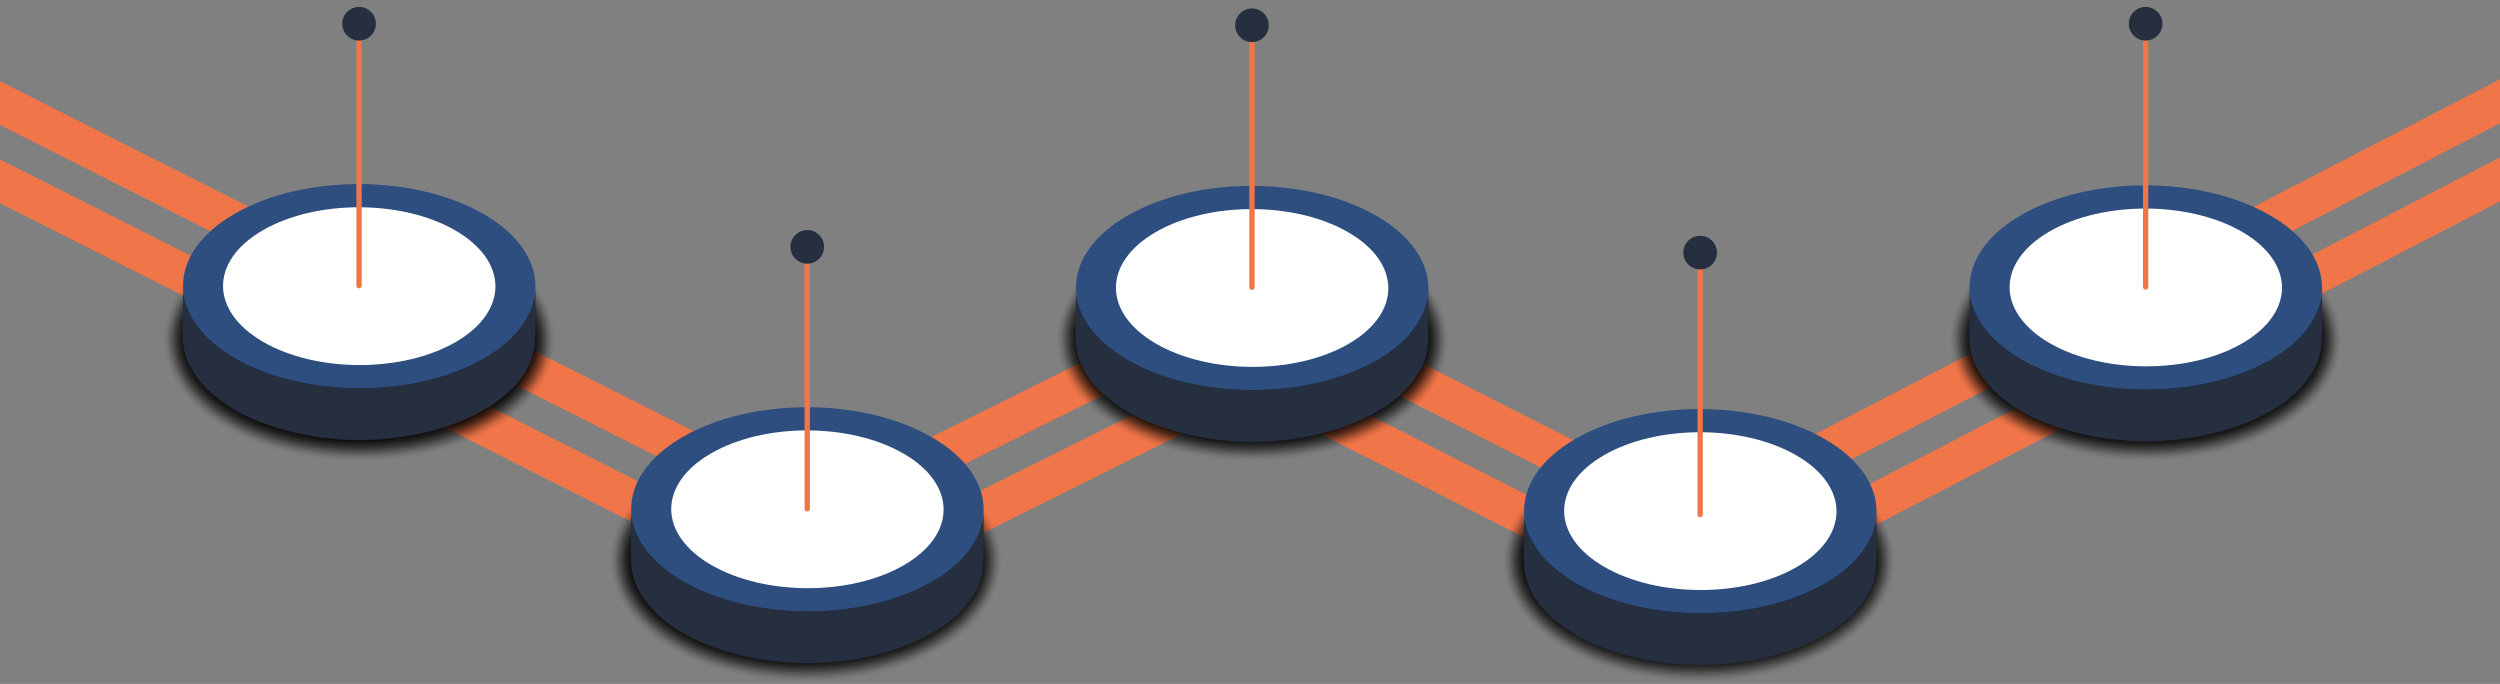 <svg xmlns="http://www.w3.org/2000/svg" width="1367.261" height="374.061" viewBox="0 0 1367.261 374.061">
  <rect x="0" y="0" width="1367.261" height="374.061" fill="#808080" stroke="none"/>
  <g id="Group_799" data-name="Group 799" transform="translate(1 -3268.762)">
    <path id="Path_998" data-name="Path 998" d="M1367.261,1145.091,924.038,1374.779l-239.31-121.388L447.144,1371.772,0,1146.23v23.949l447.085,225.512,237.556-118.367,239.5,121.485,443.12-229.634Z" transform="translate(-1 2166.979)" fill="#f07549"/>
    <path id="Path_999" data-name="Path 999" d="M1367.261,1265.091,924.038,1494.779l-239.31-121.388L447.144,1491.772,0,1266.23v23.949l447.085,225.512,237.556-118.367,239.5,121.485,443.12-229.634Z" transform="translate(-1 2089.745)" fill="#f07549"/>
    <g id="Group_739" data-name="Group 739" transform="translate(820.16 3507.821)">
      <g id="Group_594" data-name="Group 594">
        <path id="Path_827" data-name="Path 827" d="M2403.555,1826.265c-27.759,0-54.066-6.363-74.075-17.913-22.083-12.75-34.259-30.4-34.286-49.706-.026-19.2,11.981-36.76,33.814-49.447,19.9-11.566,46.159-17.936,73.935-17.936,27.758,0,54.063,6.362,74.07,17.914,22.083,12.749,34.259,30.4,34.286,49.7.028,19.2-11.984,36.764-33.821,49.454C2457.581,1819.9,2431.328,1826.265,2403.555,1826.265Z" transform="translate(-2295.194 -1691.263)" opacity="0"/>
        <path id="Path_828" data-name="Path 828" d="M2331.389,1711.964c19.8-11.506,45.909-17.792,73.4-17.792,27.476,0,53.634,6.28,73.537,17.772,21.8,12.584,33.727,29.932,33.755,48.781.028,18.75-11.74,36.012-33.293,48.538-19.793,11.5-45.9,17.788-73.39,17.788s-53.637-6.28-73.542-17.771c-21.8-12.585-33.728-29.934-33.756-48.785C2298.076,1741.746,2309.841,1724.486,2331.389,1711.964Z" transform="translate(-2297.042 -1693.111)" opacity="0.027"/>
        <path id="Path_829" data-name="Path 829" d="M2333.77,1714.73c19.7-11.446,45.66-17.649,72.872-17.648,27.193,0,53.2,6.2,73,17.63,21.509,12.418,33.2,29.464,33.224,47.86.029,18.3-11.5,35.261-32.765,47.622-19.69,11.443-45.65,17.644-72.86,17.644-27.194,0-53.206-6.2-73.009-17.628-21.508-12.419-33.2-29.467-33.225-47.864C2300.985,1744.045,2312.505,1727.087,2333.77,1714.73Z" transform="translate(-2298.889 -1694.958)" opacity="0.055"/>
        <path id="Path_830" data-name="Path 830" d="M2336.151,1717.495c19.592-11.386,45.41-17.505,72.341-17.5,26.911,0,52.774,6.115,72.472,17.487,21.221,12.252,32.664,29,32.693,46.94.029,17.851-11.251,34.51-32.237,46.706-19.587,11.383-45.4,17.5-72.329,17.5-26.912,0-52.777-6.115-72.476-17.486-21.221-12.253-32.665-29-32.694-46.943C2303.893,1746.344,2315.17,1729.687,2336.151,1717.495Z" transform="translate(-2300.737 -1696.806)" opacity="0.082"/>
        <path id="Path_831" data-name="Path 831" d="M2338.531,1720.261c19.489-11.326,45.161-17.362,71.81-17.36,26.629,0,52.345,6.032,71.939,17.345,20.934,12.086,32.132,28.528,32.163,46.019.03,17.4-11.007,33.759-31.709,45.79-19.484,11.323-45.151,17.358-71.8,17.356-26.63,0-52.347-6.031-71.942-17.344-20.934-12.087-32.134-28.531-32.164-46.022C2306.8,1748.643,2317.835,1732.289,2338.531,1720.261Z" transform="translate(-2302.584 -1698.654)" opacity="0.109"/>
        <path id="Path_832" data-name="Path 832" d="M2340.912,1723.026c19.386-11.266,44.912-17.219,71.279-17.217,26.347,0,51.914,5.949,71.406,17.2,20.647,11.92,31.6,28.061,31.632,45.1.031,16.952-10.762,33.008-31.18,44.873-19.381,11.263-44.9,17.214-71.267,17.213-26.348,0-51.917-5.949-71.409-17.2-20.648-11.921-31.6-28.063-31.633-45.1C2309.709,1750.942,2320.5,1734.889,2340.912,1723.026Z" transform="translate(-2304.432 -1700.502)" opacity="0.136"/>
        <path id="Path_833" data-name="Path 833" d="M2343.294,1725.791c19.282-11.206,44.662-17.075,70.748-17.073,26.065,0,51.485,5.866,70.873,17.06,20.36,11.755,31.07,27.593,31.1,44.178.031,16.5-10.518,32.256-30.653,43.957-19.277,11.2-44.653,17.071-70.736,17.068-26.065,0-51.486-5.866-70.876-17.06-20.36-11.755-31.07-27.595-31.1-44.18C2312.618,1753.241,2323.165,1737.489,2343.294,1725.791Z" transform="translate(-2306.28 -1702.349)" opacity="0.164"/>
        <path id="Path_834" data-name="Path 834" d="M2345.675,1728.557c19.18-11.146,44.413-16.932,70.217-16.93,25.783,0,51.055,5.784,70.34,16.918,20.073,11.589,30.538,27.125,30.57,43.257.032,16.053-10.274,31.506-30.124,43.041-19.174,11.143-44.4,16.928-70.205,16.925-25.784,0-51.057-5.783-70.344-16.917-20.073-11.59-30.539-27.127-30.571-43.26C2315.526,1755.54,2325.83,1740.089,2345.675,1728.557Z" transform="translate(-2308.128 -1704.197)" opacity="0.191"/>
        <path id="Path_835" data-name="Path 835" d="M2348.056,1731.323c19.076-11.086,44.164-16.788,69.686-16.786,25.5,0,50.625,5.7,69.807,16.776,19.785,11.423,30.007,26.657,30.04,42.336.033,15.6-10.03,30.755-29.6,42.125-19.071,11.083-44.155,16.784-69.675,16.781-25.5,0-50.627-5.7-69.809-16.776-19.787-11.424-30.008-26.659-30.041-42.338C2318.435,1757.839,2328.494,1742.691,2348.056,1731.323Z" transform="translate(-2309.975 -1706.045)" opacity="0.218"/>
        <path id="Path_836" data-name="Path 836" d="M2350.436,1734.088c18.974-11.026,43.915-16.645,69.155-16.642,25.218,0,50.2,5.618,69.273,16.633,19.5,11.257,29.476,26.189,29.509,41.415.033,15.154-9.785,30-29.069,41.209-18.968,11.023-43.905,16.64-69.143,16.637-25.219,0-50.2-5.618-69.277-16.634-19.5-11.258-29.476-26.191-29.51-41.417C2321.343,1760.138,2331.159,1745.291,2350.436,1734.088Z" transform="translate(-2311.823 -1707.893)" opacity="0.245"/>
        <path id="Path_837" data-name="Path 837" d="M2352.817,1736.853c18.87-10.966,43.665-16.5,68.624-16.5,24.936,0,49.765,5.535,68.741,16.491,19.211,11.092,28.944,25.721,28.978,40.494.034,14.7-9.541,29.252-28.54,40.293-18.865,10.963-43.656,16.5-68.612,16.494-24.937,0-49.768-5.536-68.744-16.491-19.212-11.093-28.945-25.723-28.979-40.5C2324.251,1762.437,2333.823,1747.891,2352.817,1736.853Z" transform="translate(-2313.671 -1709.74)" opacity="0.273"/>
        <path id="Path_838" data-name="Path 838" d="M2491.5,1739.613c37.762,21.8,37.952,57.148.436,78.95s-98.53,21.8-136.292,0-37.952-57.148-.445-78.945S2453.737,1717.812,2491.5,1739.613Z" transform="translate(-2315.518 -1711.588)" opacity="0.3"/>
      </g>
    </g>
    <g id="Group_740" data-name="Group 740" transform="translate(832.343 3492.473)">
      <path id="Path_839" data-name="Path 839" d="M2521.457,1803.693c-.906,16.436-13.6,28.711-26.808,36.828-14.378,8.838-31.413,13.509-48.032,15.663a160.082,160.082,0,0,1-49.614-1.119c-16.284-3.039-32.5-8.337-46.166-17.929-10.625-7.454-20.141-18.2-21.805-31.538a32.765,32.765,0,0,1-.252-4.145q-.023,7.8-.044,15.6c-.015,5.294-.41,10.767.141,16.047,1.054,10.107,6.788,19,14.048,25.852,9.381,8.852,21.333,14.943,33.478,19.04A156.067,156.067,0,0,0,2455.03,1883c13.237-2.585,26.221-6.669,37.976-13.391,10.764-6.155,20.891-14.847,25.769-26.51,2.758-6.593,2.677-13.288,2.7-20.246q.028-9.771.056-19.543l0-1.318C2521.53,1802.562,2521.488,1803.127,2521.457,1803.693Z" transform="translate(-2328.584 -1745.901)" fill="#252f40"/>
      <g id="Group_596" data-name="Group 596" transform="translate(0.195)">
        <path id="Path_840" data-name="Path 840" d="M2493.423,1665.549c37.762,21.8,37.952,57.148.436,78.95s-98.53,21.8-136.292,0-37.952-57.148-.444-78.946S2455.662,1643.747,2493.423,1665.549Z" transform="translate(-2329.119 -1649.2)" fill="#2d4e7f"/>
      </g>
      <g id="Group_597" data-name="Group 597" transform="translate(22.086 12.68)">
        <path id="Path_841" data-name="Path 841" d="M2516.1,1696.588c29.185,16.85,29.332,44.167.337,61.017s-76.15,16.851-105.335,0-29.331-44.168-.343-61.014S2486.915,1679.738,2516.1,1696.588Z" transform="translate(-2389.115 -1683.952)" fill="#fff"/>
      </g>
    </g>
    <g id="Group_741" data-name="Group 741" transform="translate(927.358 3405.448)">
      <path id="Path_842" data-name="Path 842" d="M2590.45,1556.862a1.459,1.459,0,0,1-1.459-1.459V1412.147a1.459,1.459,0,1,1,2.919,0V1555.4A1.459,1.459,0,0,1,2590.45,1556.862Z" transform="translate(-2588.991 -1410.688)" fill="#f07549"/>
    </g>
    <circle id="Ellipse_82" data-name="Ellipse 82" cx="9.194" cy="9.194" r="9.194" transform="translate(915.814 3406.907) rotate(-45)" fill="#252f40"/>
    <g id="Group_734" data-name="Group 734" transform="translate(575.913 3386.953)">
      <g id="Group_600" data-name="Group 600" transform="translate(0 0)">
        <path id="Path_843" data-name="Path 843" d="M1734.145,1495c-27.759,0-54.066-6.362-74.075-17.913-22.082-12.75-34.259-30.4-34.286-49.706-.027-19.2,11.982-36.759,33.813-49.447,19.9-11.566,46.159-17.935,73.935-17.935,27.758,0,54.063,6.363,74.071,17.914,22.083,12.749,34.259,30.4,34.286,49.7.027,19.2-11.984,36.763-33.822,49.454C1788.171,1488.634,1761.918,1495,1734.145,1495Z" transform="translate(-1625.784 -1360)" opacity="0"/>
        <path id="Path_844" data-name="Path 844" d="M1661.978,1380.7c19.8-11.506,45.91-17.792,73.4-17.792,27.476,0,53.634,6.28,73.538,17.772,21.8,12.583,33.727,29.932,33.755,48.781.028,18.75-11.74,36.012-33.294,48.538-19.793,11.5-45.9,17.788-73.391,17.788s-53.636-6.28-73.542-17.771c-21.8-12.585-33.728-29.935-33.755-48.786C1628.666,1410.483,1640.43,1393.224,1661.978,1380.7Z" transform="translate(-1627.631 -1361.848)" opacity="0.027"/>
        <path id="Path_845" data-name="Path 845" d="M1664.36,1383.466c19.7-11.446,45.66-17.649,72.872-17.648,27.193,0,53.2,6.2,73,17.63,21.508,12.418,33.2,29.464,33.224,47.861.028,18.3-11.5,35.261-32.766,47.622-19.69,11.443-45.65,17.644-72.86,17.644s-53.206-6.2-73.008-17.629c-21.509-12.419-33.2-29.466-33.225-47.864C1631.574,1412.782,1643.1,1395.824,1664.36,1383.466Z" transform="translate(-1629.479 -1363.695)" opacity="0.055"/>
        <path id="Path_846" data-name="Path 846" d="M1666.74,1386.232c19.592-11.386,45.411-17.505,72.341-17.5,26.911,0,52.774,6.114,72.471,17.487,21.221,12.252,32.664,29,32.693,46.94.029,17.851-11.251,34.51-32.237,46.706-19.587,11.383-45.4,17.5-72.329,17.5-26.913,0-52.777-6.114-72.476-17.486-21.221-12.253-32.665-29-32.694-46.943C1634.482,1415.082,1645.76,1398.425,1666.74,1386.232Z" transform="translate(-1631.327 -1365.543)" opacity="0.082"/>
        <path id="Path_847" data-name="Path 847" d="M1669.121,1389c19.489-11.326,45.161-17.362,71.81-17.36,26.629,0,52.344,6.032,71.939,17.345,20.934,12.086,32.133,28.528,32.162,46.019.03,17.4-11.007,33.759-31.709,45.79-19.484,11.323-45.152,17.358-71.8,17.356-26.63,0-52.347-6.032-71.942-17.344-20.934-12.088-32.134-28.531-32.164-46.022C1637.39,1417.38,1648.424,1401.025,1669.121,1389Z" transform="translate(-1633.174 -1367.391)" opacity="0.109"/>
        <path id="Path_848" data-name="Path 848" d="M1671.5,1391.763c19.386-11.266,44.912-17.219,71.279-17.217,26.347,0,51.915,5.949,71.406,17.2,20.647,11.921,31.6,28.061,31.632,45.1.031,16.952-10.763,33.008-31.181,44.874-19.38,11.263-44.9,17.214-71.267,17.212-26.348,0-51.917-5.949-71.409-17.2-20.647-11.921-31.6-28.063-31.633-45.1C1640.3,1419.679,1651.089,1403.626,1671.5,1391.763Z" transform="translate(-1635.022 -1369.239)" opacity="0.136"/>
        <path id="Path_849" data-name="Path 849" d="M1673.883,1394.529c19.283-11.206,44.663-17.075,70.748-17.073,26.065,0,51.485,5.866,70.873,17.06,20.36,11.755,31.07,27.593,31.1,44.177.032,16.5-10.518,32.257-30.653,43.957-19.277,11.2-44.653,17.071-70.736,17.069-26.066,0-51.487-5.866-70.876-17.06-20.36-11.756-31.07-27.595-31.1-44.181C1643.207,1421.979,1653.754,1406.227,1673.883,1394.529Z" transform="translate(-1636.87 -1371.087)" opacity="0.164"/>
        <path id="Path_850" data-name="Path 850" d="M1676.264,1397.294c19.18-11.146,44.413-16.932,70.217-16.929,25.782,0,51.055,5.784,70.34,16.918,20.072,11.589,30.538,27.125,30.57,43.257.032,16.052-10.274,31.505-30.125,43.041-19.174,11.143-44.4,16.927-70.2,16.925-25.783,0-51.057-5.784-70.343-16.918-20.074-11.59-30.539-27.127-30.572-43.259C1646.115,1424.277,1656.419,1408.827,1676.264,1397.294Z" transform="translate(-1638.717 -1372.934)" opacity="0.191"/>
        <path id="Path_851" data-name="Path 851" d="M1678.646,1400.059c19.076-11.086,44.164-16.788,69.686-16.785,25.5,0,50.625,5.7,69.807,16.776,19.785,11.423,30.006,26.657,30.04,42.336.032,15.6-10.03,30.755-29.6,42.125-19.071,11.083-44.155,16.784-69.674,16.781-25.5,0-50.627-5.7-69.81-16.776-19.786-11.424-30.008-26.659-30.04-42.338C1649.024,1426.576,1659.084,1411.427,1678.646,1400.059Z" transform="translate(-1640.565 -1374.782)" opacity="0.218"/>
        <path id="Path_852" data-name="Path 852" d="M1681.026,1402.825c18.973-11.026,43.914-16.645,69.155-16.642,25.218,0,50.2,5.618,69.274,16.633,19.5,11.257,29.475,26.189,29.509,41.415.034,15.153-9.785,30-29.068,41.209-18.968,11.023-43.905,16.641-69.143,16.637-25.219,0-50.2-5.618-69.277-16.633-19.5-11.258-29.476-26.191-29.51-41.417C1651.932,1428.875,1661.749,1414.028,1681.026,1402.825Z" transform="translate(-1642.413 -1376.63)" opacity="0.245"/>
        <path id="Path_853" data-name="Path 853" d="M1683.407,1405.591c18.87-10.966,43.666-16.5,68.624-16.5,24.936,0,49.766,5.535,68.741,16.491,19.211,11.092,28.944,25.722,28.978,40.494.034,14.7-9.541,29.252-28.54,40.293-18.865,10.963-43.656,16.5-68.612,16.493-24.936,0-49.767-5.535-68.744-16.491-19.212-11.092-28.945-25.723-28.979-40.5C1654.841,1431.175,1664.414,1416.629,1683.407,1405.591Z" transform="translate(-1644.26 -1378.478)" opacity="0.273"/>
        <path id="Path_854" data-name="Path 854" d="M1822.089,1408.35c37.762,21.8,37.952,57.148.436,78.951s-98.531,21.8-136.292,0-37.952-57.148-.444-78.945S1784.327,1386.548,1822.089,1408.35Z" transform="translate(-1646.108 -1380.325)" opacity="0.3"/>
      </g>
    </g>
    <g id="Group_735" data-name="Group 735" transform="translate(587.236 3370.438)">
      <path id="Path_855" data-name="Path 855" d="M1849.69,1469.231c-.906,16.436-13.6,28.711-26.808,36.828-14.378,8.838-31.413,13.509-48.032,15.663a160.1,160.1,0,0,1-49.613-1.119c-16.285-3.039-32.5-8.337-46.166-17.929-10.625-7.454-20.141-18.2-21.805-31.538a32.745,32.745,0,0,1-.253-4.145q-.022,7.8-.044,15.6c-.015,5.294-.409,10.768.142,16.047,1.054,10.107,6.788,19,14.048,25.852,9.38,8.852,21.333,14.942,33.478,19.04a156.073,156.073,0,0,0,78.628,5.013c13.236-2.585,26.221-6.669,37.976-13.391,10.764-6.155,20.891-14.847,25.769-26.51,2.758-6.593,2.677-13.288,2.7-20.245q.028-9.772.055-19.543l0-1.318C1849.763,1468.1,1849.721,1468.665,1849.69,1469.231Z" transform="translate(-1656.817 -1411.439)" fill="#252f40"/>
      <g id="Group_602" data-name="Group 602" transform="translate(0.195)">
        <path id="Path_856" data-name="Path 856" d="M1821.656,1331.087c37.762,21.8,37.952,57.148.436,78.95s-98.53,21.8-136.292,0-37.952-57.148-.444-78.946S1783.894,1309.285,1821.656,1331.087Z" transform="translate(-1657.351 -1314.738)" fill="#2d4e7f"/>
      </g>
      <g id="Group_603" data-name="Group 603" transform="translate(22.086 12.68)">
        <path id="Path_857" data-name="Path 857" d="M1844.332,1362.126c29.185,16.85,29.332,44.167.337,61.017s-76.15,16.851-105.334,0-29.332-44.168-.343-61.014S1815.148,1345.276,1844.332,1362.126Z" transform="translate(-1717.347 -1349.49)" fill="#fff"/>
      </g>
    </g>
    <g id="Group_738" data-name="Group 738" transform="translate(682.25 3281.12)">
      <path id="Path_858" data-name="Path 858" d="M1918.683,1216.114a1.459,1.459,0,0,1-1.459-1.459V1071.4a1.46,1.46,0,0,1,2.919,0v143.254A1.459,1.459,0,0,1,1918.683,1216.114Z" transform="translate(-1917.223 -1069.941)" fill="#f07549"/>
    </g>
    <circle id="Ellipse_81" data-name="Ellipse 81" cx="9.194" cy="9.194" r="9.194" transform="translate(670.707 3282.578) rotate(-45)" fill="#252f40"/>
    <g id="Group_737" data-name="Group 737" transform="translate(331.666 3507.821)">
      <g id="Group_606" data-name="Group 606">
        <path id="Path_859" data-name="Path 859" d="M1064.734,1826.265c-27.759,0-54.066-6.363-74.075-17.913-22.083-12.75-34.259-30.4-34.286-49.706-.026-19.2,11.982-36.76,33.814-49.447,19.9-11.566,46.159-17.936,73.935-17.936,27.758,0,54.063,6.362,74.071,17.914,22.082,12.749,34.258,30.4,34.286,49.7.027,19.2-11.985,36.764-33.822,49.454C1118.76,1819.9,1092.507,1826.265,1064.734,1826.265Z" transform="translate(-956.373 -1691.263)" opacity="0"/>
        <path id="Path_860" data-name="Path 860" d="M992.568,1711.964c19.8-11.506,45.909-17.792,73.4-17.792,27.476,0,53.634,6.28,73.537,17.772,21.8,12.584,33.727,29.932,33.755,48.781.028,18.75-11.74,36.012-33.293,48.538-19.793,11.5-45.9,17.788-73.391,17.788s-53.636-6.28-73.542-17.771c-21.8-12.585-33.728-29.934-33.756-48.785C959.255,1741.746,971.02,1724.486,992.568,1711.964Z" transform="translate(-958.221 -1693.111)" opacity="0.027"/>
        <path id="Path_861" data-name="Path 861" d="M994.949,1714.73c19.7-11.446,45.66-17.649,72.872-17.648,27.194,0,53.2,6.2,73,17.63,21.508,12.418,33.2,29.464,33.224,47.86.028,18.3-11.5,35.261-32.765,47.622-19.69,11.443-45.65,17.644-72.86,17.644s-53.207-6.2-73.009-17.628c-21.508-12.419-33.2-29.467-33.225-47.864C962.163,1744.045,973.684,1727.087,994.949,1714.73Z" transform="translate(-960.068 -1694.958)" opacity="0.055"/>
        <path id="Path_862" data-name="Path 862" d="M997.33,1717.495c19.593-11.386,45.411-17.505,72.341-17.5,26.911,0,52.774,6.115,72.472,17.487,21.221,12.252,32.664,29,32.693,46.94.029,17.851-11.252,34.51-32.237,46.706-19.587,11.383-45.4,17.5-72.329,17.5-26.912,0-52.776-6.115-72.475-17.486-21.222-12.253-32.665-29-32.694-46.943C965.072,1746.344,976.349,1729.687,997.33,1717.495Z" transform="translate(-961.916 -1696.806)" opacity="0.082"/>
        <path id="Path_863" data-name="Path 863" d="M999.711,1720.261c19.489-11.326,45.161-17.362,71.81-17.36,26.629,0,52.344,6.032,71.939,17.345,20.934,12.086,32.133,28.528,32.163,46.019.03,17.4-11.007,33.759-31.709,45.79-19.484,11.323-45.152,17.358-71.8,17.356-26.63,0-52.347-6.031-71.942-17.344-20.935-12.087-32.134-28.531-32.164-46.022C967.98,1748.643,979.014,1732.289,999.711,1720.261Z" transform="translate(-963.764 -1698.654)" opacity="0.109"/>
        <path id="Path_864" data-name="Path 864" d="M1002.092,1723.026c19.386-11.266,44.912-17.219,71.279-17.217,26.347,0,51.914,5.949,71.406,17.2,20.647,11.92,31.6,28.061,31.632,45.1.031,16.952-10.763,33.008-31.181,44.873-19.38,11.263-44.9,17.214-71.267,17.213-26.348,0-51.917-5.949-71.409-17.2-20.647-11.921-31.6-28.063-31.633-45.1C970.889,1750.942,981.679,1734.889,1002.092,1723.026Z" transform="translate(-965.612 -1700.502)" opacity="0.136"/>
        <path id="Path_865" data-name="Path 865" d="M1004.473,1725.791c19.283-11.206,44.662-17.075,70.748-17.073,26.065,0,51.485,5.866,70.873,17.06,20.36,11.755,31.07,27.593,31.1,44.178.031,16.5-10.519,32.256-30.653,43.957-19.277,11.2-44.653,17.071-70.736,17.068-26.066,0-51.487-5.866-70.876-17.06-20.36-11.755-31.071-27.595-31.1-44.18C973.8,1753.241,984.344,1737.489,1004.473,1725.791Z" transform="translate(-967.459 -1702.349)" opacity="0.164"/>
        <path id="Path_866" data-name="Path 866" d="M1006.854,1728.557c19.179-11.146,44.413-16.932,70.217-16.93,25.783,0,51.055,5.784,70.34,16.918,20.073,11.589,30.538,27.125,30.57,43.257.032,16.053-10.274,31.506-30.124,43.041-19.174,11.143-44.4,16.928-70.205,16.925-25.783,0-51.057-5.783-70.343-16.917-20.073-11.59-30.539-27.127-30.571-43.26C976.705,1755.54,987.009,1740.089,1006.854,1728.557Z" transform="translate(-969.307 -1704.197)" opacity="0.191"/>
        <path id="Path_867" data-name="Path 867" d="M1009.235,1731.323c19.076-11.086,44.164-16.788,69.686-16.786,25.5,0,50.625,5.7,69.807,16.776,19.786,11.423,30.007,26.657,30.04,42.336.033,15.6-10.03,30.755-29.6,42.125-19.071,11.083-44.155,16.784-69.674,16.781-25.5,0-50.628-5.7-69.81-16.776-19.787-11.424-30.008-26.659-30.041-42.338C979.613,1757.839,989.673,1742.691,1009.235,1731.323Z" transform="translate(-971.154 -1706.045)" opacity="0.218"/>
        <path id="Path_868" data-name="Path 868" d="M1011.616,1734.088c18.973-11.026,43.914-16.645,69.155-16.642,25.218,0,50.2,5.618,69.274,16.633,19.5,11.257,29.475,26.189,29.509,41.415.034,15.154-9.786,30-29.068,41.209-18.968,11.023-43.905,16.64-69.143,16.637-25.219,0-50.2-5.618-69.277-16.634-19.5-11.258-29.477-26.191-29.51-41.417C982.522,1760.138,992.338,1745.291,1011.616,1734.088Z" transform="translate(-973.002 -1707.893)" opacity="0.245"/>
        <path id="Path_869" data-name="Path 869" d="M1014,1736.853c18.87-10.966,43.665-16.5,68.624-16.5,24.936,0,49.766,5.535,68.741,16.491,19.212,11.092,28.944,25.721,28.978,40.494.034,14.7-9.542,29.252-28.54,40.293-18.865,10.963-43.656,16.5-68.612,16.494-24.937,0-49.767-5.536-68.744-16.491-19.212-11.093-28.945-25.723-28.979-40.5C985.43,1762.437,995,1747.891,1014,1736.853Z" transform="translate(-974.849 -1709.74)" opacity="0.273"/>
        <path id="Path_870" data-name="Path 870" d="M1152.678,1739.613c37.762,21.8,37.952,57.148.436,78.95s-98.53,21.8-136.292,0-37.952-57.148-.444-78.945S1114.917,1717.812,1152.678,1739.613Z" transform="translate(-976.698 -1711.588)" opacity="0.3"/>
      </g>
    </g>
    <g id="Group_736" data-name="Group 736" transform="translate(344.007 3491.475)">
      <path id="Path_871" data-name="Path 871" d="M1183.069,1800.956c-.906,16.436-13.6,28.711-26.808,36.828-14.378,8.838-31.413,13.509-48.032,15.663a160.072,160.072,0,0,1-49.613-1.119c-16.285-3.039-32.5-8.337-46.166-17.928-10.625-7.454-20.141-18.2-21.805-31.538a32.726,32.726,0,0,1-.253-4.145q-.022,7.8-.044,15.6c-.015,5.294-.41,10.768.141,16.047,1.054,10.107,6.788,19,14.048,25.852,9.38,8.852,21.334,14.942,33.478,19.04a156.075,156.075,0,0,0,78.629,5.013c13.236-2.586,26.221-6.67,37.976-13.391,10.764-6.155,20.891-14.847,25.769-26.51,2.758-6.593,2.677-13.288,2.7-20.245q.028-9.771.055-19.542,0-.659,0-1.318C1183.142,1799.825,1183.1,1800.39,1183.069,1800.956Z" transform="translate(-990.196 -1743.164)" fill="#252f40"/>
      <g id="Group_608" data-name="Group 608" transform="translate(0.195)">
        <path id="Path_872" data-name="Path 872" d="M1155.036,1662.812c37.762,21.8,37.952,57.148.435,78.951s-98.53,21.8-136.292,0-37.952-57.148-.444-78.945S1117.274,1641.01,1155.036,1662.812Z" transform="translate(-990.731 -1646.464)" fill="#2d4e7f"/>
      </g>
      <g id="Group_609" data-name="Group 609" transform="translate(22.086 12.68)">
        <path id="Path_873" data-name="Path 873" d="M1177.712,1693.851c29.185,16.85,29.332,44.168.337,61.018s-76.15,16.85-105.335,0-29.331-44.168-.343-61.014S1148.527,1677,1177.712,1693.851Z" transform="translate(-1050.727 -1681.216)" fill="#fff"/>
      </g>
    </g>
    <g id="Group_733" data-name="Group 733" transform="translate(439.021 3402.313)">
      <path id="Path_874" data-name="Path 874" d="M1252.063,1548.271a1.459,1.459,0,0,1-1.459-1.459V1403.558a1.459,1.459,0,0,1,2.919,0v143.254A1.459,1.459,0,0,1,1252.063,1548.271Z" transform="translate(-1250.603 -1402.098)" fill="#f07549"/>
    </g>
    <circle id="Ellipse_80" data-name="Ellipse 80" cx="9.194" cy="9.194" r="9.194" transform="translate(431.286 3394.578)" fill="#252f40"/>
    <g id="Group_731" data-name="Group 731" transform="translate(87.419 3386.953)">
      <g id="Group_612" data-name="Group 612" transform="translate(0 0)">
        <path id="Path_875" data-name="Path 875" d="M395.324,1495c-27.759,0-54.066-6.362-74.075-17.913-22.083-12.75-34.259-30.4-34.286-49.706-.026-19.2,11.982-36.759,33.814-49.447,19.9-11.566,46.159-17.935,73.934-17.935,27.758,0,54.063,6.363,74.071,17.914,22.083,12.749,34.259,30.4,34.286,49.7.027,19.2-11.984,36.763-33.822,49.454C449.35,1488.634,423.1,1495,395.324,1495Z" transform="translate(-286.963 -1360)" opacity="0"/>
        <path id="Path_876" data-name="Path 876" d="M323.158,1380.7c19.8-11.506,45.91-17.792,73.4-17.792,27.475,0,53.634,6.28,73.538,17.772,21.8,12.583,33.727,29.932,33.755,48.781.028,18.75-11.74,36.012-33.294,48.538-19.793,11.5-45.9,17.788-73.391,17.788s-53.637-6.28-73.542-17.771c-21.8-12.585-33.728-29.935-33.755-48.786C289.845,1410.483,301.609,1393.224,323.158,1380.7Z" transform="translate(-288.811 -1361.848)" opacity="0.027"/>
        <path id="Path_877" data-name="Path 877" d="M325.539,1383.466c19.7-11.446,45.66-17.649,72.872-17.648,27.193,0,53.2,6.2,73,17.63,21.508,12.418,33.2,29.464,33.224,47.861.029,18.3-11.5,35.261-32.765,47.622-19.69,11.443-45.651,17.644-72.86,17.644s-53.206-6.2-73.008-17.629c-21.508-12.419-33.2-29.466-33.225-47.864C292.753,1412.782,304.274,1395.824,325.539,1383.466Z" transform="translate(-290.658 -1363.695)" opacity="0.055"/>
        <path id="Path_878" data-name="Path 878" d="M327.92,1386.232c19.592-11.386,45.411-17.505,72.341-17.5,26.911,0,52.774,6.114,72.472,17.487,21.221,12.252,32.664,29,32.693,46.94.029,17.851-11.251,34.51-32.237,46.706-19.587,11.383-45.4,17.5-72.329,17.5-26.912,0-52.777-6.114-72.476-17.486-21.221-12.253-32.665-29-32.694-46.943C295.661,1415.082,306.939,1398.425,327.92,1386.232Z" transform="translate(-292.506 -1365.543)" opacity="0.082"/>
        <path id="Path_879" data-name="Path 879" d="M330.3,1389c19.489-11.326,45.161-17.362,71.81-17.36,26.629,0,52.344,6.032,71.939,17.345,20.934,12.086,32.133,28.528,32.162,46.019.03,17.4-11.007,33.759-31.709,45.79-19.483,11.323-45.151,17.358-71.8,17.356-26.63,0-52.347-6.032-71.942-17.344-20.934-12.088-32.133-28.531-32.164-46.022C298.57,1417.38,309.6,1401.025,330.3,1389Z" transform="translate(-294.353 -1367.391)" opacity="0.109"/>
        <path id="Path_880" data-name="Path 880" d="M332.681,1391.763c19.386-11.266,44.912-17.219,71.279-17.217,26.347,0,51.915,5.949,71.406,17.2,20.647,11.921,31.6,28.061,31.632,45.1.031,16.952-10.763,33.008-31.181,44.874-19.38,11.263-44.9,17.214-71.267,17.212-26.348,0-51.917-5.949-71.409-17.2-20.648-11.921-31.6-28.063-31.633-45.1C301.478,1419.679,312.268,1403.626,332.681,1391.763Z" transform="translate(-296.201 -1369.239)" opacity="0.136"/>
        <path id="Path_881" data-name="Path 881" d="M335.063,1394.529c19.283-11.206,44.663-17.075,70.749-17.073,26.065,0,51.484,5.866,70.872,17.06,20.36,11.755,31.07,27.593,31.1,44.177.031,16.5-10.518,32.257-30.653,43.957-19.277,11.2-44.653,17.071-70.736,17.069-26.066,0-51.487-5.866-70.876-17.06-20.36-11.756-31.07-27.595-31.1-44.181C304.387,1421.979,314.934,1406.227,335.063,1394.529Z" transform="translate(-298.049 -1371.087)" opacity="0.164"/>
        <path id="Path_882" data-name="Path 882" d="M337.444,1397.294c19.18-11.146,44.413-16.932,70.217-16.929,25.782,0,51.055,5.784,70.34,16.918,20.073,11.589,30.538,27.125,30.57,43.257.032,16.052-10.274,31.505-30.125,43.041-19.174,11.143-44.4,16.927-70.2,16.925-25.783,0-51.057-5.784-70.343-16.918-20.073-11.59-30.539-27.127-30.571-43.259C307.3,1424.277,317.6,1408.827,337.444,1397.294Z" transform="translate(-299.897 -1372.934)" opacity="0.191"/>
        <path id="Path_883" data-name="Path 883" d="M339.825,1400.059c19.076-11.086,44.164-16.788,69.686-16.785,25.5,0,50.625,5.7,69.807,16.776,19.785,11.423,30.007,26.657,30.04,42.336.033,15.6-10.03,30.755-29.6,42.125-19.071,11.083-44.155,16.784-69.674,16.781-25.5,0-50.627-5.7-69.81-16.776-19.786-11.424-30.008-26.659-30.041-42.338C310.2,1426.576,320.263,1411.427,339.825,1400.059Z" transform="translate(-301.744 -1374.782)" opacity="0.218"/>
        <path id="Path_884" data-name="Path 884" d="M342.205,1402.825c18.973-11.026,43.915-16.645,69.155-16.642,25.218,0,50.2,5.618,69.274,16.633,19.5,11.257,29.475,26.189,29.509,41.415.033,15.153-9.786,30-29.068,41.209-18.968,11.023-43.905,16.641-69.143,16.637-25.219,0-50.2-5.618-69.277-16.633-19.5-11.258-29.476-26.191-29.51-41.417C313.112,1428.875,322.928,1414.028,342.205,1402.825Z" transform="translate(-303.592 -1376.63)" opacity="0.245"/>
        <path id="Path_885" data-name="Path 885" d="M344.586,1405.591c18.87-10.966,43.665-16.5,68.624-16.5,24.936,0,49.766,5.535,68.741,16.491,19.211,11.092,28.944,25.722,28.978,40.494.034,14.7-9.541,29.252-28.54,40.293-18.865,10.963-43.656,16.5-68.613,16.493-24.936,0-49.767-5.535-68.743-16.491-19.213-11.092-28.945-25.723-28.979-40.5C316.02,1431.175,325.593,1416.629,344.586,1405.591Z" transform="translate(-305.439 -1378.478)" opacity="0.273"/>
        <path id="Path_886" data-name="Path 886" d="M483.268,1408.35c37.762,21.8,37.952,57.148.436,78.951s-98.53,21.8-136.292,0-37.952-57.148-.444-78.945S445.506,1386.548,483.268,1408.35Z" transform="translate(-307.287 -1380.325)" opacity="0.3"/>
      </g>
    </g>
    <g id="Group_742" data-name="Group 742" transform="translate(1064.407 3386.953)">
      <g id="Group_588" data-name="Group 588" transform="translate(0 0)">
        <path id="Path_811" data-name="Path 811" d="M3072.966,1495c-27.759,0-54.066-6.362-74.075-17.913-22.083-12.75-34.259-30.4-34.287-49.706-.026-19.2,11.981-36.759,33.814-49.447,19.9-11.566,46.159-17.935,73.934-17.935,27.758,0,54.064,6.363,74.071,17.914,22.082,12.749,34.258,30.4,34.285,49.7.027,19.2-11.984,36.763-33.822,49.454C3126.991,1488.634,3100.739,1495,3072.966,1495Z" transform="translate(-2964.604 -1360)" opacity="0"/>
        <path id="Path_812" data-name="Path 812" d="M3000.8,1380.7c19.8-11.506,45.909-17.792,73.4-17.792,27.476,0,53.634,6.28,73.538,17.772,21.8,12.583,33.727,29.932,33.755,48.781.028,18.75-11.74,36.012-33.293,48.538-19.793,11.5-45.9,17.788-73.391,17.788s-53.636-6.28-73.542-17.771c-21.8-12.585-33.728-29.935-33.756-48.786C2967.486,1410.483,2979.25,1393.224,3000.8,1380.7Z" transform="translate(-2966.452 -1361.848)" opacity="0.027"/>
        <path id="Path_813" data-name="Path 813" d="M3003.18,1383.466c19.7-11.446,45.66-17.649,72.873-17.648,27.193,0,53.2,6.2,73,17.63,21.508,12.418,33.2,29.464,33.224,47.861.029,18.3-11.5,35.261-32.765,47.622-19.69,11.443-45.65,17.644-72.86,17.644s-53.207-6.2-73.009-17.629c-21.508-12.419-33.2-29.466-33.224-47.864C2970.4,1412.782,2981.916,1395.824,3003.18,1383.466Z" transform="translate(-2968.3 -1363.695)" opacity="0.055"/>
        <path id="Path_814" data-name="Path 814" d="M3005.562,1386.232c19.592-11.386,45.411-17.505,72.342-17.5,26.911,0,52.774,6.114,72.471,17.487,21.221,12.252,32.664,29,32.693,46.94.03,17.851-11.251,34.51-32.237,46.706-19.586,11.383-45.4,17.5-72.329,17.5-26.912,0-52.777-6.114-72.475-17.486-21.222-12.253-32.665-29-32.694-46.943C2973.3,1415.082,2984.581,1398.425,3005.562,1386.232Z" transform="translate(-2970.148 -1365.543)" opacity="0.082"/>
        <path id="Path_815" data-name="Path 815" d="M3007.942,1389c19.489-11.326,45.161-17.362,71.81-17.36,26.629,0,52.344,6.032,71.939,17.345,20.934,12.086,32.132,28.528,32.162,46.019.03,17.4-11.007,33.759-31.709,45.79-19.484,11.323-45.152,17.358-71.8,17.356-26.63,0-52.347-6.032-71.943-17.344-20.934-12.088-32.133-28.531-32.163-46.022C2976.211,1417.38,2987.245,1401.025,3007.942,1389Z" transform="translate(-2971.995 -1367.391)" opacity="0.109"/>
        <path id="Path_816" data-name="Path 816" d="M3010.323,1391.763c19.386-11.266,44.912-17.219,71.28-17.217,26.347,0,51.914,5.949,71.406,17.2,20.646,11.921,31.6,28.061,31.632,45.1.031,16.952-10.763,33.008-31.181,44.874-19.381,11.263-44.9,17.214-71.267,17.212-26.348,0-51.917-5.949-71.409-17.2-20.647-11.921-31.6-28.063-31.633-45.1C2979.12,1419.679,2989.91,1403.626,3010.323,1391.763Z" transform="translate(-2973.843 -1369.239)" opacity="0.136"/>
        <path id="Path_817" data-name="Path 817" d="M3012.7,1394.529c19.283-11.206,44.663-17.075,70.748-17.073,26.064,0,51.485,5.866,70.872,17.06,20.36,11.755,31.07,27.593,31.1,44.177.031,16.5-10.519,32.257-30.653,43.957-19.278,11.2-44.653,17.071-70.736,17.069-26.065,0-51.487-5.866-70.876-17.06-20.36-11.756-31.071-27.595-31.1-44.181C2982.028,1421.979,2992.575,1406.227,3012.7,1394.529Z" transform="translate(-2975.691 -1371.087)" opacity="0.164"/>
        <path id="Path_818" data-name="Path 818" d="M3015.085,1397.294c19.18-11.146,44.414-16.932,70.217-16.929,25.782,0,51.055,5.784,70.34,16.918,20.073,11.589,30.538,27.125,30.571,43.257.032,16.052-10.274,31.505-30.125,43.041-19.174,11.143-44.4,16.927-70.205,16.925-25.783,0-51.057-5.784-70.343-16.918-20.073-11.59-30.539-27.127-30.572-43.259C2984.936,1424.277,2995.24,1408.827,3015.085,1397.294Z" transform="translate(-2977.538 -1372.934)" opacity="0.191"/>
        <path id="Path_819" data-name="Path 819" d="M3017.466,1400.059c19.077-11.086,44.165-16.788,69.686-16.785,25.5,0,50.625,5.7,69.807,16.776,19.786,11.423,30.007,26.657,30.04,42.336.032,15.6-10.03,30.755-29.6,42.125-19.071,11.083-44.155,16.784-69.674,16.781-25.5,0-50.627-5.7-69.81-16.776-19.786-11.424-30.008-26.659-30.041-42.338C2987.844,1426.576,2997.905,1411.427,3017.466,1400.059Z" transform="translate(-2979.386 -1374.782)" opacity="0.218"/>
        <path id="Path_820" data-name="Path 820" d="M3019.847,1402.825c18.973-11.026,43.915-16.645,69.155-16.642,25.218,0,50.2,5.618,69.274,16.633,19.5,11.257,29.475,26.189,29.509,41.415.033,15.153-9.785,30-29.068,41.209-18.968,11.023-43.905,16.641-69.143,16.637-25.219,0-50.2-5.618-69.277-16.633-19.5-11.258-29.476-26.191-29.51-41.417C2990.753,1428.875,3000.569,1414.028,3019.847,1402.825Z" transform="translate(-2981.233 -1376.63)" opacity="0.245"/>
        <path id="Path_821" data-name="Path 821" d="M3022.228,1405.591c18.87-10.966,43.665-16.5,68.624-16.5,24.936,0,49.766,5.535,68.74,16.491,19.211,11.092,28.944,25.722,28.979,40.494.034,14.7-9.541,29.252-28.54,40.293-18.865,10.963-43.656,16.5-68.612,16.493-24.937,0-49.767-5.535-68.744-16.491-19.212-11.092-28.945-25.723-28.979-40.5C2993.662,1431.175,3003.235,1416.629,3022.228,1405.591Z" transform="translate(-2983.081 -1378.478)" opacity="0.273"/>
        <path id="Path_822" data-name="Path 822" d="M3160.91,1408.35c37.762,21.8,37.952,57.148.436,78.951s-98.53,21.8-136.292,0-37.952-57.148-.445-78.945S3123.148,1386.548,3160.91,1408.35Z" transform="translate(-2984.929 -1380.325)" opacity="0.3"/>
      </g>
    </g>
    <g id="Group_743" data-name="Group 743" transform="translate(1075.986 3370.142)">
      <path id="Path_823" data-name="Path 823" d="M3189.211,1468.418c-.906,16.436-13.6,28.711-26.808,36.828-14.378,8.837-31.413,13.509-48.032,15.663a160.089,160.089,0,0,1-49.614-1.119c-16.285-3.039-32.5-8.337-46.166-17.928-10.625-7.454-20.141-18.2-21.805-31.538a32.72,32.72,0,0,1-.253-4.145l-.044,15.6c-.015,5.294-.41,10.767.141,16.047,1.055,10.107,6.788,19,14.048,25.852,9.381,8.852,21.333,14.943,33.478,19.04a156.07,156.07,0,0,0,78.629,5.013c13.236-2.585,26.221-6.669,37.976-13.391,10.764-6.155,20.891-14.847,25.77-26.51,2.758-6.593,2.677-13.288,2.7-20.245q.028-9.772.055-19.543l0-1.317C3189.284,1467.286,3189.243,1467.852,3189.211,1468.418Z" transform="translate(-2996.338 -1410.626)" fill="#252f40"/>
      <g id="Group_590" data-name="Group 590" transform="translate(0.195 0)">
        <path id="Path_824" data-name="Path 824" d="M3161.177,1330.274c37.762,21.8,37.952,57.148.436,78.95s-98.531,21.8-136.292,0-37.952-57.148-.445-78.946S3123.415,1308.472,3161.177,1330.274Z" transform="translate(-2996.872 -1313.925)" fill="#2d4e7f"/>
      </g>
      <g id="Group_591" data-name="Group 591" transform="translate(22.086 12.68)">
        <path id="Path_825" data-name="Path 825" d="M3183.854,1361.313c29.185,16.85,29.332,44.167.336,61.017s-76.15,16.85-105.334,0-29.331-44.168-.343-61.014S3154.668,1344.463,3183.854,1361.313Z" transform="translate(-3056.869 -1348.677)" fill="#fff"/>
      </g>
    </g>
    <g id="Group_744" data-name="Group 744" transform="translate(1171 3280.98)">
      <path id="Path_826" data-name="Path 826" d="M3258.2,1215.732a1.459,1.459,0,0,1-1.459-1.459V1071.019a1.459,1.459,0,1,1,2.919,0v143.254A1.459,1.459,0,0,1,3258.2,1215.732Z" transform="translate(-3256.744 -1069.559)" fill="#f07549"/>
    </g>
    <circle id="Ellipse_83" data-name="Ellipse 83" cx="9.194" cy="9.194" r="9.194" transform="matrix(0.23, -0.973, 0.973, 0.23, 1161.399, 3288.574)" fill="#252f40"/>
    <g id="Group_732" data-name="Group 732" transform="translate(98.9 3369.44)">
      <path id="Path_887" data-name="Path 887" d="M511.3,1466.494c-.906,16.436-13.6,28.711-26.808,36.828-14.378,8.838-31.413,13.509-48.032,15.662a160.077,160.077,0,0,1-49.613-1.118c-16.285-3.039-32.5-8.337-46.166-17.929-10.625-7.454-20.141-18.2-21.8-31.538a32.728,32.728,0,0,1-.253-4.145q-.022,7.8-.044,15.6c-.015,5.294-.409,10.768.142,16.047,1.054,10.107,6.788,19,14.048,25.852,9.38,8.852,21.333,14.942,33.477,19.039a156.072,156.072,0,0,0,78.629,5.013c13.236-2.585,26.221-6.67,37.976-13.391,10.764-6.155,20.891-14.847,25.77-26.51,2.758-6.593,2.677-13.288,2.7-20.245q.028-9.771.055-19.542,0-.659,0-1.318C511.375,1465.363,511.333,1465.928,511.3,1466.494Z" transform="translate(-318.429 -1408.702)" fill="#252f40"/>
      <g id="Group_614" data-name="Group 614" transform="translate(0.195 0)">
        <path id="Path_888" data-name="Path 888" d="M483.268,1328.35c37.762,21.8,37.952,57.148.436,78.951s-98.53,21.8-136.292,0-37.952-57.148-.444-78.945S445.506,1306.548,483.268,1328.35Z" transform="translate(-318.963 -1312.002)" fill="#2d4e7f"/>
      </g>
      <g id="Group_615" data-name="Group 615" transform="translate(22.086 12.68)">
        <path id="Path_889" data-name="Path 889" d="M505.944,1359.389c29.184,16.85,29.331,44.168.336,61.018s-76.15,16.85-105.334,0-29.331-44.168-.343-61.014S476.76,1342.539,505.944,1359.389Z" transform="translate(-378.96 -1346.754)" fill="#fff"/>
      </g>
    </g>
    <g id="Group_730" data-name="Group 730" transform="translate(193.914 3280.279)">
      <path id="Path_890" data-name="Path 890" d="M580.294,1213.81a1.459,1.459,0,0,1-1.459-1.46V1069.1a1.459,1.459,0,0,1,2.919,0V1212.35A1.459,1.459,0,0,1,580.294,1213.81Z" transform="translate(-578.835 -1067.637)" fill="#f07549"/>
    </g>
    <circle id="Ellipse_79" data-name="Ellipse 79" cx="9.194" cy="9.194" r="9.194" transform="matrix(0.661, -0.751, 0.751, 0.661, 182.397, 3282.566)" fill="#252f40"/>
  </g>
</svg>

